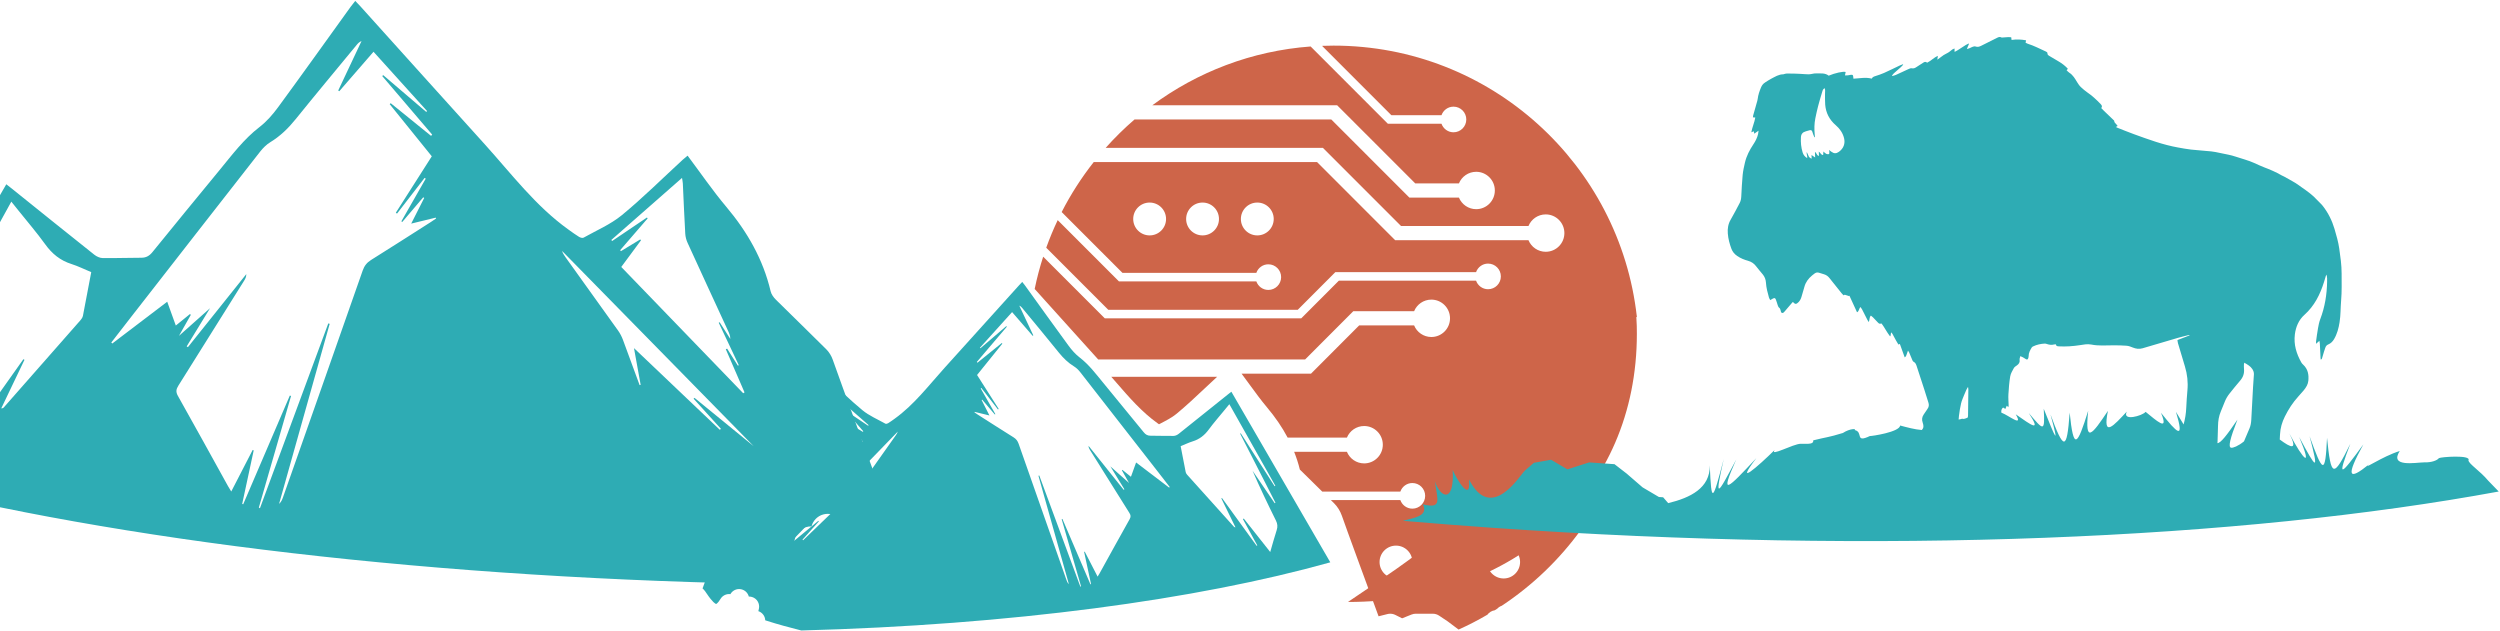 <?xml version="1.0" encoding="UTF-8"?>
<svg width="1370px" height="346px" viewBox="0 0 1370 346" version="1.1" xmlns="http://www.w3.org/2000/svg" xmlns:xlink="http://www.w3.org/1999/xlink">
    <!-- Generator: Sketch 60.1 (88133) - https://sketch.com -->
    <title>Group 12</title>
    <desc>Created with Sketch.</desc>
    <g id="Page-1" stroke="none" stroke-width="1" fill="none" fill-rule="evenodd" opacity="0.9">
        <g id="BH_HACKINFEST_HOMEPAGE_BUNBUN" transform="translate(0, -966)">
            <g id="Group-16" transform="translate(-87, 963)">
                <g id="Group-12">
                    <g id="Group-13" transform="translate(654, 0.5)">
                        <path d="M171.681,332.377 C263.36,332.377 330,272.209 330,185.5 C330,161 327,151.585 266.5,175.587 C269.745,177.046 258.753,175.756 230.681,203.583 C230.681,290.291 255.681,275.877 171.681,332.377 Z" id="Oval" fill="#C95435"></path>
                        <path d="M44.485,211.856 C51.791,220.288 58.693,228.252 67.272,234.384 C67.272,234.384 68.061,234.949 68.132,235 C68.396,234.861 68.662,234.724 68.927,234.586 C72.173,232.9 75.241,231.307 77.612,229.361 C82.885,225.02 88.059,220.156 93.059,215.451 C95.25,213.389 97.444,211.326 99.66,209.291 C99.766,209.193 99.892,209.097 100,209 L42,209 C42.835,209.957 43.67,210.915 44.485,211.856" id="Fill-58" fill="#C95435"></path>
                        <path d="M257,301.5 C261.972,301.5 266,305.529 266,310.499 C266,315.471 261.972,319.5 257,319.5 C252.03,319.5 248,315.471 248,310.499 C248,305.529 252.03,301.5 257,301.5 Z M226.999,319.5 C222.029,319.5 218,315.471 218,310.499 C218,305.529 222.029,301.5 226.999,301.5 C231.971,301.5 236,305.529 236,310.499 C236,315.471 231.971,319.5 226.999,319.5 Z M198.001,319.5 C193.029,319.5 189,315.471 189,310.499 C189,305.529 193.029,301.5 198.001,301.5 C202.971,301.5 207,305.529 207,310.499 C207,315.471 202.971,319.5 198.001,319.5 Z M121.999,131.5 C117.029,131.5 113,127.471 113,122.501 C113,117.529 117.029,113.5 121.999,113.5 C126.971,113.5 131,117.529 131,122.501 C131,127.471 126.971,131.5 121.999,131.5 Z M92.001,131.5 C87.031,131.5 83,127.471 83,122.501 C83,117.529 87.031,113.5 92.001,113.5 C96.971,113.5 101,117.529 101,122.501 C101,127.471 96.971,131.5 92.001,131.5 Z M63,131.5 C58.03,131.5 54,127.471 54,122.501 C54,117.529 58.03,113.5 63,113.5 C67.97,113.5 72,117.529 72,122.501 C72,127.471 67.97,131.5 63,131.5 Z M157.485,27.629 L195.474,65.636 L222.936,65.636 C223.901,62.912 226.469,60.948 229.519,60.948 C233.389,60.948 236.529,64.094 236.529,67.971 C236.529,71.849 233.389,74.995 229.519,74.995 C226.469,74.995 223.901,73.03 222.936,70.306 L193.546,70.306 L151.226,27.969 C118.875,30.37 89.089,41.982 64.469,60.188 L165.76,60.188 L208.549,102.994 L232.496,102.994 C234.025,99.27 237.679,96.644 241.949,96.644 C247.593,96.644 252.172,101.231 252.172,106.886 C252.172,112.541 247.593,117.128 241.949,117.128 C237.679,117.128 234.025,114.502 232.496,110.777 L205.333,110.777 L162.545,67.971 L54.717,67.971 C49.105,72.804 43.822,78.008 38.895,83.537 L157.971,83.537 L200.76,126.343 L270.607,126.343 C272.135,122.618 275.791,119.992 280.059,119.992 C285.706,119.992 290.283,124.58 290.283,130.235 C290.283,135.89 285.706,140.477 280.059,140.477 C275.791,140.477 272.135,137.851 270.607,134.126 L197.544,134.126 L154.756,91.32 L32.36,91.32 C25.661,99.821 19.766,108.987 14.796,118.704 L48.104,152.027 L121.467,152.027 C122.43,149.303 124.998,147.339 128.048,147.339 C131.919,147.339 135.059,150.484 135.059,154.362 C135.059,158.239 131.919,161.385 128.048,161.385 C124.998,161.385 122.43,159.421 121.467,156.697 L46.176,156.697 L12.622,123.129 C10.29,128.041 8.19,133.086 6.338,138.248 L40.336,172.263 L144.174,172.263 L164.761,151.638 L241.879,151.638 C242.842,148.914 245.41,146.949 248.46,146.949 C252.33,146.949 255.47,150.095 255.47,153.973 C255.47,157.85 252.33,160.996 248.46,160.996 C245.41,160.996 242.842,159.032 241.879,156.308 L166.69,156.308 L146.104,176.932 L38.408,176.932 L4.66,143.17 C2.792,148.931 1.243,154.833 0,160.848 L5.279,166.713 C15.121,177.65 24.965,188.583 34.828,199.503 L148.191,199.503 L174.603,173.041 L207.933,173.041 C209.462,169.316 213.117,166.69 217.386,166.69 C223.031,166.69 227.61,171.277 227.61,176.932 C227.61,182.587 223.031,187.175 217.386,187.175 C213.117,187.175 209.462,184.549 207.933,180.824 L177.823,180.824 L151.41,207.286 L113.395,207.286 C114.853,209.236 116.281,211.187 117.694,213.128 C120.937,217.576 123.999,221.778 127.32,225.733 C131.889,231.165 135.646,236.665 138.629,242.309 L171.109,242.309 C172.64,238.584 176.294,235.958 180.563,235.958 C186.208,235.958 190.785,240.545 190.785,246.2 C190.785,251.856 186.208,256.443 180.563,256.443 C176.294,256.443 172.64,253.817 171.109,250.092 L142.195,250.092 C143.455,253.275 144.508,256.508 145.318,259.813 C145.322,259.816 145.325,259.821 145.33,259.824 C148.153,262.633 150.983,265.398 153.809,268.162 C155.072,269.397 156.323,270.647 157.584,271.884 L200.393,271.884 C201.358,269.16 203.926,267.196 206.976,267.196 C210.847,267.196 213.987,270.342 213.987,274.219 C213.987,278.096 210.847,281.242 206.976,281.242 C203.926,281.242 201.358,279.278 200.393,276.554 L162.321,276.554 C162.899,277.128 163.485,277.692 164.062,278.269 C165.934,280.125 167.472,282.59 168.364,285.18 C170.325,290.938 184.058,328.273 188.459,340.228 L193.35,339.003 C193.848,338.88 194.353,338.817 194.857,338.817 C195.816,338.817 196.767,339.04 197.637,339.474 L201.355,341.337 L206.534,339.263 C207.267,338.968 208.05,338.817 208.841,338.817 L218.163,338.817 C219.39,338.817 220.59,339.18 221.611,339.863 L226.272,342.977 C226.367,343.04 226.461,343.107 226.553,343.176 L232.306,347.5 C237.721,345.064 242.985,342.351 248.075,339.373 C249.02,338.094 250.44,337.189 252.111,336.931 C252.571,336.644 253.03,336.358 253.486,336.067 C254.17,335.34 255.02,334.786 255.965,334.454 C272.839,323.283 287.578,309.139 299.417,292.755 L295.851,286.222 L292.197,282.807 C291.836,282.483 291.49,282.156 291.167,281.807 C291.167,281.807 290.106,280.659 289.902,280.439 C289.897,280.456 289.893,280.475 289.89,280.494 C289.464,282.495 288.619,284.281 287.38,285.794 C285.965,287.525 284.431,288.456 283.027,288.932 C282.904,289.095 282.781,289.257 282.657,289.419 C280.266,292.598 277.272,293.069 275.698,293.071 L275.038,293.071 L274.278,292.949 C273.517,292.817 271.66,292.356 270.038,290.854 L268.431,291.936 L264.244,284.819 C263.975,284.412 263.484,283.657 263.099,282.593 C262.416,280.702 261.729,278.682 261.348,276.403 C260.742,275.774 260.141,275.142 259.555,274.496 C257.427,274.004 255.548,273.271 253.833,272.269 C251.355,270.819 249.518,268.811 248.373,266.302 C247.169,263.659 246.405,261.164 246.035,258.672 C245.511,255.135 245.999,251.834 247.486,248.858 C248.131,247.569 248.731,246.197 249.364,244.743 C249.551,244.317 249.737,243.89 249.925,243.466 L249.907,242.321 C249.866,240.114 249.827,237.831 249.89,235.5 C249.939,233.496 250.224,231.6 250.506,229.83 C250.654,228.916 250.853,228.013 251.109,227.107 L251.853,220.375 L252.174,213.904 C252.174,213.641 252.18,212.922 252.365,212.033 C252.556,211.096 253.463,206.76 253.463,206.76 C253.609,204.405 254.192,202.375 254.751,200.683 C255.536,198.301 256.995,196.285 258.973,194.853 L259.459,194.492 C260.048,194.052 260.779,193.502 261.645,192.978 L262.193,192.638 C263.45,191.846 265.445,190.588 268.122,190.118 C269.685,189.614 271.057,189.527 272.028,189.51 C272.167,189.506 272.311,189.491 272.452,189.48 C272.827,189.452 273.198,189.427 273.573,189.416 L274.421,189.387 C275.33,189.355 276.239,189.326 277.148,189.326 C277.148,189.326 278.33,189.337 278.355,189.335 C279.522,188.991 280.633,188.803 281.739,188.764 C281.944,188.758 282.144,188.737 282.345,188.722 C282.973,188.672 283.602,188.63 284.222,188.63 C284.894,188.63 285.549,188.677 286.183,188.772 C287.98,188.107 290.27,187.453 292.326,187.453 C293.21,187.453 294.063,187.57 294.858,187.802 L299.524,189.156 C299.68,189.145 299.835,189.136 299.995,189.128 C300.212,189.027 300.436,188.929 300.668,188.837 C301.53,188.495 302.419,188.14 303.095,187.78 C304.266,187.153 305.42,186.491 306.576,185.828 C307.246,185.445 307.916,185.062 308.587,184.684 C309.011,184.446 309.466,184.23 309.926,184.023 L316.074,181.12 L317.308,182.903 C318.058,182.48 318.835,182.17 319.632,181.979 C320.359,181.378 321.307,180.67 322.486,180.067 L326.624,177.947 C327.421,177.359 328.14,177.041 328.512,176.878 L330,176.135 C320.707,92.522 249.841,27.5 163.783,27.5 C161.674,27.5 159.576,27.553 157.485,27.629 Z" id="Fill-59" fill="#C95435"></path>
                        <path d="M670.326,226.292 C669.478,228.697 668.661,231.117 667.837,233.532 C664.8,236.374 662.104,237.59 661.051,237.495 C659.298,237.338 660.096,232.593 663.42,221.912 C658.24,230.821 655.164,235.394 653.375,235.514 C653.387,235.29 653.401,235.066 653.396,234.842 C653.315,231.919 653.21,228.995 653.044,226.079 C652.888,223.329 653.133,220.648 654.031,218.032 C654.652,216.227 655.243,214.409 655.815,212.588 C656.356,210.866 657.162,209.279 658.201,207.804 C659.909,205.368 661.569,202.896 663.369,200.529 C664.898,198.521 665.489,196.367 665.071,193.899 C664.933,193.1 664.912,192.282 664.865,191.473 C664.851,191.209 664.926,190.941 664.982,190.5 C666.789,191.385 668.488,192.155 669.653,193.712 C670.277,194.546 670.685,195.489 670.699,196.529 C670.734,198.882 670.685,201.237 670.715,203.591 C670.792,209.519 670.876,215.449 670.996,221.376 C671.028,223.059 670.89,224.69 670.326,226.292 Z M634.175,226.583 C632.866,224.807 631.308,222.598 629.508,219.984 C635.509,235.686 630.952,231.427 621.36,221.077 C626.786,231.796 618.852,225.225 612.924,221.141 C611.354,223.472 600.307,227.362 602.624,221.734 C599.441,225.647 596.343,229.638 594.299,230.696 C592.254,231.752 591.262,229.875 592.289,222.054 C584.577,235.587 580.823,241.395 581.496,222.767 C576.855,242.361 575.052,245.419 571.441,224.471 C571.408,246.025 569.564,245.093 561.006,226.163 C567.54,244.761 564.343,238.384 557.108,223.364 C558.756,236.355 557.878,235.273 549.102,226.265 C556.959,236.689 551.125,232.901 542.029,227.461 C546.833,234.54 538.49,228.416 534.103,227.092 C534.086,227.012 534.063,226.933 534.051,226.853 C533.902,225.893 534.051,225.003 534.848,224.229 C535.234,224.434 535.612,224.637 536.152,224.925 C536.368,224.3 536.555,223.761 536.778,223.11 C537.067,223.325 537.328,223.518 537.721,223.814 C537.763,223.415 537.833,223.154 537.81,222.903 C537.624,220.885 537.272,218.872 537.253,216.855 C537.221,213.539 537.235,210.205 537.558,206.91 C537.717,205.314 538.543,203.753 539.23,202.252 C539.512,201.634 540.185,201.157 540.753,200.707 C541.834,199.845 542.393,198.87 542.053,197.429 C541.925,196.889 542.19,196.26 542.307,195.478 C542.9,195.695 543.352,195.819 543.767,196.018 C544.356,196.294 544.903,196.665 545.501,196.924 C546.174,197.219 546.486,197.062 546.687,196.363 C546.799,195.978 546.875,195.561 546.845,195.167 C546.703,193.387 547.444,191.856 548.203,190.336 C548.335,190.069 548.631,189.843 548.904,189.684 C550.841,188.561 552.958,187.97 555.168,187.689 C555.557,187.638 555.987,187.735 556.376,187.841 C557.711,188.21 559.031,188.266 560.358,187.811 C560.624,187.721 560.915,187.719 561.283,187.661 C561.472,188.699 562.235,188.671 563.048,188.658 C566.869,188.595 570.626,188.065 574.347,187.226 C576.419,186.76 578.492,186.153 580.646,186.435 C584.63,186.951 588.563,186.329 592.517,186.036 C595.002,185.854 597.498,185.702 599.988,185.732 C601.182,185.745 602.403,186.128 603.56,186.502 C605.339,187.078 607.081,187.168 608.844,186.511 C615.159,184.159 621.468,181.786 627.79,179.455 C629.664,178.763 631.581,178.178 633.481,177.548 C633.665,177.486 633.861,177.458 634.145,177.627 C632.005,178.625 629.865,179.621 627.58,180.689 C627.727,181.298 627.806,181.888 628.011,182.434 C629.555,186.575 631.118,190.71 632.689,194.839 C634.264,198.98 635.053,203.244 634.96,207.682 C634.89,210.964 634.923,214.249 634.99,217.53 C635.055,220.59 634.799,223.606 634.175,226.583 Z M515.967,230.611 C515.945,230.75 515.947,230.882 515.936,231.016 C514.819,231.692 513.789,232.184 512.863,231.923 C512.134,232.231 511.531,232.403 511,232.5 C511.013,231.807 511.015,231.112 511.048,230.42 C511.159,228.111 511.37,225.793 511.742,223.518 C512,221.946 512.59,220.434 513.064,218.908 C513.368,217.928 513.716,216.962 514.075,216.003 C514.267,215.487 514.526,214.999 514.753,214.5 C514.83,214.519 514.908,214.538 514.985,214.554 C515.049,214.95 515.148,215.341 515.172,215.737 C515.445,220.323 515.709,224.908 515.971,229.494 C515.991,229.866 516.026,230.248 515.967,230.611 Z M435.297,90.737 C433.918,91.859 432.719,91.93 431.218,90.976 C430.845,90.737 430.479,90.492 429.859,90.086 C430.002,90.625 430.087,90.804 430.089,90.985 C430.091,91.444 430.216,92.18 430,92.3 C429.605,92.515 428.934,92.515 428.499,92.332 C427.908,92.082 427.426,91.579 426.835,91.137 C426.835,91.825 426.835,92.46 426.835,93.087 C425.538,93.121 425.273,91.827 424.318,91.384 C424.404,92.229 424.477,92.947 424.557,93.736 C423.172,93.571 423.273,92.135 422.242,91.735 C422.341,92.708 422.432,93.587 422.55,94.734 C421.704,94.234 421.124,93.89 420.465,93.497 C420.549,94.22 420.615,94.775 420.699,95.5 C419.694,95.211 419.152,94.761 418.812,93.986 C418.52,93.321 418.102,92.708 417.741,92.073 C417.579,93.245 418.368,94.174 418.227,95.388 C416.874,94.688 416.027,93.77 415.524,92.472 C414.494,89.806 414.036,87.06 414.001,84.22 C413.977,82.481 414.773,81.373 416.419,80.799 C416.604,80.733 416.79,80.664 416.975,80.593 C419.626,79.565 419.619,79.57 420.582,82.118 C420.791,82.667 421.101,83.178 421.364,83.706 C421.458,83.672 421.552,83.635 421.646,83.598 C421.568,83.077 421.495,82.559 421.411,82.04 C420.948,79.152 420.777,76.252 421.155,73.346 C421.451,71.088 421.775,68.831 422.195,66.592 C422.716,63.832 423.331,61.086 423.954,58.344 C424.109,57.661 424.268,56.908 425.182,56.5 C425.28,56.922 425.412,57.278 425.44,57.64 C425.496,58.317 425.466,58.998 425.52,59.675 C425.668,61.607 425.74,63.55 426.027,65.463 C426.698,69.937 428.913,73.566 432.601,76.31 C434.956,78.062 436.696,80.251 437.607,83.018 C438.579,85.97 437.725,88.762 435.297,90.737 Z M802.873,245.697 C797.832,240.472 791.452,237.21 791.264,235.256 C792.631,232.106 775.923,234.505 775.011,235.256 C774.261,236.488 771.201,237.978 767.149,238.112 C762.547,238.495 748.157,242.321 753.341,232.85 C743.931,236.47 733.506,245.07 737.023,241.344 C726.494,251.202 724.65,249.14 733.218,230.616 C721.774,248.808 719.921,250.917 726.076,230.737 C717.994,250.581 716.779,249.806 713.095,228.382 C713.619,249.39 712.031,247.534 703.475,228.18 C710.16,247.69 708.69,246.367 697.812,228.983 C706.542,246.082 701.302,242.015 692.352,227.496 C697.778,236.59 693.914,235.393 687.313,231.147 C687.311,230.212 687.29,229.28 687.267,228.345 C687.174,224.862 687.917,221.549 689.243,218.345 C690.938,214.257 693.048,210.413 695.802,206.93 C696.74,205.747 697.673,204.561 698.548,203.332 C699.698,201.719 700.636,199.965 700.696,197.951 C700.796,194.61 700.044,191.555 697.255,189.33 C696.844,189.003 696.443,188.627 696.157,188.193 C693.15,183.629 691.253,178.697 691.557,173.142 C691.787,168.954 693.094,165.073 696.052,162.031 C701.163,156.776 703.814,150.352 705.477,143.394 C705.741,142.285 705.974,141.166 706.234,140.055 C706.285,139.832 706.394,139.621 706.556,139.192 C707.079,140.575 707.107,141.828 707.172,143.039 C707.548,150.094 706.912,157.036 704.85,163.832 C704.358,165.453 704.158,167.182 703.972,168.876 C703.71,171.265 703.578,173.669 703.408,176.066 C703.382,176.416 703.448,176.769 703.492,177.439 C704.142,176.773 704.594,176.309 705.21,175.678 C705.347,176.212 705.495,176.604 705.546,177.008 C705.876,179.678 706.18,182.351 706.501,185.021 C706.533,185.286 706.591,185.55 706.649,185.87 C707.323,185.713 707.297,185.195 707.392,184.805 C707.671,183.657 707.896,182.497 708.163,181.346 C708.33,180.632 708.542,179.929 708.718,179.216 C708.936,178.337 709.405,177.701 710.248,177.284 C711.572,176.627 712.477,175.553 713.146,174.235 C714.669,171.23 715.247,168.006 715.54,164.695 C715.892,160.739 715.484,156.788 715.551,152.837 C715.635,147.848 715.133,142.9 714.783,137.941 C714.46,133.38 713.499,128.916 712.535,124.45 C711.755,120.847 710.494,117.408 709.217,113.977 C707.539,109.469 705.126,105.362 701.897,101.782 C700.891,100.669 699.633,99.79 698.548,98.743 C695.974,96.254 692.953,94.405 689.904,92.586 C688.644,91.834 687.425,91.001 686.122,90.333 C684.023,89.254 681.873,88.277 679.735,87.272 C679.222,87.029 678.657,86.887 678.149,86.632 C674.998,85.071 671.69,83.938 668.328,82.927 C666.459,82.363 664.636,81.637 662.802,80.957 C659.463,79.716 655.952,79.136 652.53,78.222 C649.597,77.438 646.586,77.203 643.602,76.772 C642.028,76.544 640.445,76.312 638.859,76.259 C635.153,76.136 631.441,76.185 627.733,76.038 C625.376,75.943 623.024,75.651 620.674,75.405 C612.193,74.516 604.055,72.108 595.898,69.793 C592.843,68.923 589.827,67.916 586.792,66.967 C586.488,66.872 586.195,66.737 585.763,66.57 C586.109,66.333 586.36,66.166 586.713,65.927 C586.418,65.605 586.142,65.28 585.838,64.979 C585.357,64.503 584.719,64.178 584.665,63.352 C584.651,63.108 584.261,62.872 584.015,62.665 C582.232,61.171 580.44,59.691 578.656,58.197 C578.129,57.756 577.625,57.287 577.071,56.795 C577.7,55.828 577.261,55.225 576.548,54.582 C574.154,52.415 571.67,50.385 568.861,48.756 C567.595,48.023 566.432,47.107 565.273,46.211 C564.342,45.49 563.625,44.58 562.931,43.601 C561.623,41.754 560.363,39.81 558.259,38.678 C557.697,38.376 557.235,37.884 556.678,37.441 C556.901,37.137 557.084,36.887 557.282,36.617 C557.207,36.515 557.154,36.404 557.068,36.33 C555.538,34.963 553.855,33.831 552.006,32.928 C550.212,32.054 548.435,31.14 546.65,30.239 C546.093,29.959 545.587,29.652 545.559,28.905 C545.538,28.388 545.111,28.163 544.674,28.001 C541.242,26.715 537.878,25.242 534.296,24.388 C533.917,24.298 533.56,24.105 533.19,23.957 C533.255,23.493 533.306,23.14 533.381,22.616 C530.715,22.309 528.113,22.36 525.438,22.961 C525.34,22.486 525.257,22.07 525.145,21.518 C524.658,21.518 524.145,21.472 523.641,21.527 C522.628,21.641 521.623,21.815 520.613,21.952 C520.332,21.991 519.991,22.096 519.77,21.987 C518.846,21.527 518.117,21.957 517.372,22.397 C514.597,24.035 511.816,25.664 509.05,27.316 C508.071,27.903 507.105,28.267 505.921,27.912 C505.512,27.792 504.959,27.98 504.523,28.154 C503.959,28.379 503.452,28.743 502.909,29.019 C502.491,29.233 502.055,29.402 501.627,29.592 C501.556,29.529 501.479,29.467 501.405,29.404 C501.706,28.518 502.004,27.629 502.305,26.741 C502.243,26.685 502.178,26.629 502.113,26.574 C501.576,26.892 501.01,27.172 500.506,27.541 C499.055,28.597 497.636,29.697 496.192,30.764 C495.776,31.07 495.319,31.316 494.741,31.678 C494.685,31.012 494.646,30.516 494.588,29.824 C494.128,30.052 493.747,30.168 493.464,30.4 C492.835,30.917 492.28,31.527 491.644,32.033 C491.107,32.457 490.494,32.782 489.919,33.156 C489.547,33.395 489.15,33.606 488.811,33.887 C487.81,34.708 486.831,35.557 485.602,36.601 C485.663,35.78 485.702,35.258 485.76,34.485 C483.561,35.611 482.157,37.513 480.141,38.638 C479.294,37.935 478.593,38.304 477.861,38.884 C476.647,39.845 475.386,40.75 474.139,41.671 C473.496,42.146 472.818,42.378 471.969,42.274 C471.499,42.216 470.94,42.434 470.499,42.671 C468.165,43.928 465.864,45.246 463.531,46.506 C462.944,46.821 462.28,46.998 461.65,47.239 C461.581,47.155 461.511,47.07 461.439,46.986 C461.748,46.552 462.008,46.074 462.372,45.696 C463.557,44.459 464.789,43.267 465.981,42.037 C466.396,41.61 466.747,41.125 467.127,40.666 C467.069,40.583 467.009,40.499 466.951,40.413 C466.429,40.659 465.888,40.875 465.384,41.158 C462.574,42.733 459.8,44.376 456.958,45.891 C455.419,46.712 453.782,47.367 452.154,48.012 C451.437,48.295 450.824,48.605 450.478,49.459 C447.12,48.798 443.86,49.789 440.473,50.192 C440.389,49.733 440.327,49.427 440.28,49.118 C440.139,48.213 439.876,47.995 438.971,48.158 C438.369,48.264 437.789,48.482 437.188,48.592 C436.723,48.677 436.243,48.67 435.716,48.708 C435.808,47.986 435.885,47.399 435.962,46.831 C434.673,46.457 430.09,47.814 426.821,49.489 C424.717,48.028 422.319,48.633 419.992,48.715 C419.186,48.742 418.367,48.923 417.594,49.165 C416.28,49.575 414.961,49.592 413.602,49.566 C411.647,49.531 409.69,49.629 407.733,49.687 C406.918,49.712 406.105,49.814 405.29,49.83 C404.262,49.849 403.254,49.937 402.302,50.359 C402.191,50.408 402.072,50.469 401.956,50.478 C399.476,50.649 397.568,52.123 395.56,53.332 C394.445,54.004 393.421,54.83 392.365,55.596 C391.341,56.336 390.677,57.313 390.275,58.526 C389.581,60.624 388.993,62.73 388.901,64.958 C388.873,65.6 388.701,66.243 388.571,66.881 C388.067,69.315 387.549,71.742 387.05,74.175 C386.987,74.479 387.015,74.802 386.997,75.168 C387.442,75.168 387.795,75.168 388.308,75.168 C388.032,77.927 387.015,80.528 386.695,83.412 C387.166,83.168 387.528,82.978 388,82.734 C388.107,83.119 388.204,83.472 388.364,84.043 C389.11,83.437 389.739,82.927 390.584,82.24 C390.533,83.05 390.544,83.607 390.456,84.145 C390.12,86.226 389.288,88.124 388.253,89.943 C386.423,93.152 384.963,96.514 384.373,100.179 C384.004,102.469 383.653,104.785 383.591,107.096 C383.488,111.044 383.598,115 383.658,118.954 C383.679,120.2 383.53,121.394 383.022,122.531 C381.622,125.656 380.312,128.823 378.78,131.884 C377.528,134.382 377.315,136.941 377.712,139.614 C378.139,142.498 379.075,145.231 380.284,147.874 C381.025,149.493 382.216,150.681 383.735,151.567 C385.624,152.67 387.679,153.34 389.804,153.767 C391.64,154.138 393.138,154.983 394.378,156.389 C395.645,157.825 396.99,159.196 398.318,160.579 C399.518,161.829 400.219,163.303 400.44,165.02 C400.8,167.787 401.698,170.411 402.643,173.019 C402.813,173.493 403.152,173.908 403.444,174.404 C403.985,174.042 404.408,173.729 404.861,173.46 C405.701,172.957 406.105,173.045 406.516,173.924 C406.981,174.919 407.359,175.954 407.765,176.977 C407.993,177.55 408.255,178.038 408.833,178.402 C409.182,178.618 409.314,179.198 409.518,179.625 C409.758,180.119 409.697,180.857 410.394,180.975 C411.051,181.089 411.415,180.513 411.752,180.077 C412.82,178.69 413.842,177.265 414.882,175.857 C415.188,175.439 415.499,175.022 415.778,174.643 C415.975,174.687 416.08,174.678 416.126,174.725 C417.178,175.806 417.907,175.766 419.04,174.386 C419.755,173.513 420.178,172.516 420.41,171.418 C420.802,169.586 421.258,167.767 421.606,165.924 C422.105,163.289 423.466,161.163 425.372,159.354 C427.54,157.291 427.763,157.175 430.58,157.934 C431.012,158.05 431.453,158.145 431.889,158.242 C433.122,158.519 434.125,159.14 434.982,160.089 C437.359,162.723 439.779,165.319 442.191,167.922 C442.544,168.305 442.95,168.637 443.347,169.005 C443.663,168.811 443.902,168.664 443.981,168.613 C444.859,168.831 445.611,169.015 446.366,169.2 C446.428,169.119 446.491,169.036 446.556,168.952 C448.151,171.873 449.749,174.79 451.367,177.75 C452.528,177.061 452.175,175.66 453.071,174.75 C453.406,175.184 453.751,175.557 454.009,175.982 C455.091,177.759 456.145,179.553 457.216,181.332 C457.462,181.743 457.745,182.13 458.082,182.629 C458.704,181.432 458.14,180.098 459.066,179.021 C459.472,179.316 459.911,179.585 460.292,179.922 C461.211,180.731 462.096,181.574 463.004,182.397 C463.951,183.258 463.954,183.253 465.207,182.954 C467.014,185.042 468.409,187.501 470.285,189.576 C470.38,189.552 470.476,189.529 470.571,189.504 C470.622,188.849 470.673,188.191 470.733,187.439 C471.544,187.903 471.836,188.729 472.298,189.397 C472.807,190.137 473.25,190.919 473.745,191.666 C474.214,192.378 474.713,193.07 475.231,193.817 C475.481,193.68 475.672,193.575 475.978,193.408 C477.028,195.789 478.07,198.148 479.15,200.594 C479.872,200.069 479.949,199.408 480.13,198.807 C480.311,198.195 480.464,197.575 480.687,196.74 C481.028,197.204 481.247,197.436 481.388,197.708 C482.061,199.009 482.739,200.311 483.362,201.638 C483.575,202.095 483.761,202.468 484.276,202.687 C485.307,203.118 485.695,204.1 486.083,205.048 C487.757,209.162 489.433,213.276 491.091,217.398 C492.034,219.742 492.918,222.108 493.863,224.452 C494.36,225.686 494.263,226.811 493.541,227.939 C492.881,228.969 492.317,230.057 491.702,231.115 C490.866,232.558 490.805,234.015 491.474,235.56 C492.252,237.354 492.231,238.428 491.291,239.639 C487.406,239.623 482.967,238.718 479.28,238.006 C479.115,241.653 464.051,244.92 463.09,244.924 C455.001,249.476 459.549,242.968 454.599,242.217 C455.634,241.351 451.966,241.467 448.235,244.279 C440.322,247.346 439.403,247.107 432.326,249.435 C432.748,251.611 429.848,251.525 425.711,251.776 C421.569,252.026 408.891,260.388 411.645,256.137 C403.066,265.84 390.561,278.496 401.928,261.309 C387.44,279.058 382.947,284.645 390.965,262.84 C381.575,284.046 380.674,285.691 384.122,263.026 C379.657,286.531 379.133,288.754 376.718,267.102 C377.802,279.519 367.245,285.538 355.443,289.301 L352.439,286.299 L350.117,286.299 L340.829,281.659 L331.542,274.698 L324.577,270.058 L310.646,270.058 L299.037,274.698 L289.749,270.058 L280.462,272.378 C280.462,272.378 278.14,274.698 275.818,277.018 C273.497,279.339 259.566,307.18 245.635,283.979 C247.956,297.899 237.773,282.561 236.347,279.339 C238.669,297.899 230.677,295.164 227.06,286.299 C229.291,296.718 232.08,301.131 221.397,299.349 C224.36,304.574 219.526,306.34 214.241,308.068 C213.178,308.417 212.094,308.76 211,309.103 C227.065,309.356 243.248,309.5 259.566,309.5 C474.88,309.5 669.475,287.169 809,251.207 C807.147,249.539 805.023,247.63 802.873,245.697 L802.873,245.697 Z" id="Fill-60" fill="#17A3AC" transform="translate(510, 165.5) rotate(4) translate(-510, -165.5) "></path>
                    </g>
                    <g id="Group-14" transform="translate(0, 3.5)" fill="#17A3AC">
                        <path d="M761.236,295.214 C761.125,295.338 761.014,295.45 760.893,295.563 C751.628,286.645 742.361,277.715 732.654,268.356 C733.458,272.82 734.152,276.702 734.847,280.592 C734.736,280.613 734.615,280.643 734.504,280.674 C732.673,275.636 730.873,270.588 729.012,265.561 C728.619,264.516 728.105,263.482 727.462,262.57 C721.697,254.379 715.892,246.208 710.097,238.037 C709.654,237.412 709.253,236.777 709,236 C729.996,257.666 751.004,279.333 772,301 C765.522,295.634 759.032,290.279 752.554,284.914 C752.452,285.006 752.351,285.109 752.252,285.201 C755.249,288.539 758.248,291.876 761.236,295.214 Z M748.353,212 C748.465,212.76 748.588,213.255 748.619,213.762 C748.883,219.309 749.107,224.847 749.423,230.385 C749.484,231.407 749.759,232.47 750.186,233.392 C754.645,243.163 759.164,252.901 763.665,262.65 C764.01,263.399 764.306,264.159 764.306,265.101 C763.136,263.267 761.965,261.426 760.784,259.593 C760.682,259.644 760.581,259.695 760.479,259.744 C762.688,264.412 764.896,269.079 767.106,273.747 C767.003,273.797 766.902,273.848 766.8,273.898 C765.619,272.025 764.439,270.163 763.248,268.29 C763.105,268.36 762.962,268.42 762.819,268.492 C764.877,273.23 766.933,277.968 769,282.717 C768.858,282.808 768.715,282.908 768.572,283 C755.206,269.18 741.829,255.351 728.289,241.36 C730.548,238.312 732.666,235.447 734.794,232.582 C734.713,232.481 734.641,232.38 734.559,232.278 C732.442,233.564 730.314,234.85 728.196,236.135 C728.095,236.045 728.004,235.943 727.911,235.841 C730.935,232.35 733.969,228.856 736.992,225.354 C736.921,225.252 736.85,225.152 736.778,225.05 C732.941,227.631 729.103,230.224 725.275,232.804 C725.184,232.693 725.091,232.582 725,232.461 C732.706,225.708 740.412,218.954 748.353,212 Z M665.348,226.6 C658.765,230.798 652.193,235.025 645.571,239.162 C644.173,240.037 643.351,241.103 642.803,242.658 C634.093,267.58 625.321,292.47 616.568,317.371 C616.294,318.154 615.98,318.936 615.26,319.587 C620.817,299.798 626.375,280.009 631.932,260.222 C631.779,260.171 631.628,260.12 631.475,260.08 C623.972,280.386 616.466,300.694 608.963,321 C608.841,320.928 608.72,320.858 608.597,320.786 C612.136,308.529 615.665,296.261 619.205,284.004 C619.073,283.953 618.941,283.912 618.809,283.862 C613.689,295.805 608.567,307.757 603.445,319.699 C603.334,319.659 603.222,319.627 603.111,319.587 C604.378,313.702 605.647,307.817 606.904,301.943 C606.793,301.892 606.681,301.841 606.568,301.79 C604.246,306.293 601.924,310.805 599.511,315.492 C599.084,314.78 598.74,314.261 598.436,313.712 C592.95,303.793 587.493,293.853 581.937,283.974 C581.196,282.652 581.347,281.768 582.099,280.579 C589.339,269.074 596.539,257.538 603.74,246.013 C604.135,245.382 604.48,244.733 604.47,243.828 C598.06,251.856 591.642,259.875 585.233,267.904 C585.09,267.823 584.958,267.732 584.827,267.65 C587.544,263.199 590.272,258.747 592.523,255.058 C589.522,257.741 585.881,260.973 582.281,264.185 C583.559,261.939 584.878,259.591 586.195,257.253 C586.093,257.172 586.003,257.08 585.902,256.999 C584.411,258.209 582.921,259.428 581.247,260.78 C580.303,258.158 579.401,255.678 578.417,252.934 C572.303,257.588 566.308,262.142 560.315,266.705 C560.215,266.594 560.103,266.482 560,266.37 C562.131,263.617 564.26,260.852 566.401,258.107 C580.608,239.874 594.795,221.64 609.033,203.437 C609.967,202.248 611.112,201.11 612.391,200.328 C615.687,198.315 618.342,195.712 620.757,192.714 C627.39,184.481 634.163,176.371 640.876,168.21 C641.271,167.733 641.708,167.284 642.428,167 C639.873,172.428 637.307,177.865 634.751,183.292 C634.863,183.373 634.974,183.455 635.086,183.547 C638.807,179.257 642.531,174.968 646.372,170.527 C652.316,177.113 658.167,183.597 664.019,190.082 C663.918,190.173 663.826,190.265 663.735,190.356 C659.01,186.31 654.284,182.277 649.558,178.231 C649.456,178.333 649.344,178.435 649.242,178.535 C654.729,184.969 660.206,191.403 665.692,197.836 C665.57,197.978 665.458,198.122 665.337,198.264 C660.905,194.666 656.465,191.068 652.032,187.48 C651.921,187.592 651.819,187.704 651.708,187.815 C656.321,193.538 660.937,199.26 665.57,204.992 C661.574,211.273 657.65,217.432 653.725,223.592 C653.847,223.694 653.979,223.794 654.111,223.887 C657.143,219.963 660.166,216.04 663.197,212.117 C663.329,212.198 663.461,212.269 663.582,212.35 C660.905,217.046 658.218,221.742 655.541,226.437 C655.642,226.498 655.743,226.57 655.845,226.64 C658.137,223.936 660.438,221.233 662.741,218.52 C662.853,218.591 662.964,218.652 663.076,218.712 C661.717,221.406 660.348,224.099 658.787,227.178 C661.747,226.458 664.313,225.828 666.868,225.207 C666.909,225.299 666.95,225.39 667,225.472 C666.452,225.848 665.915,226.244 665.348,226.6 Z M551.224,258.267 C551.121,258.78 550.772,259.292 550.411,259.694 C541.898,269.187 533.365,278.659 524.83,288.133 C524.665,288.324 524.439,288.474 523.956,288.474 C526.537,283.195 529.128,277.917 531.709,272.626 C531.586,272.557 531.473,272.495 531.349,272.426 C525.025,281.154 518.692,289.872 512.369,298.601 C512.245,298.53 512.122,298.47 511.999,298.399 C514.62,293.583 517.252,288.766 519.884,283.95 C519.719,283.859 519.566,283.769 519.412,283.668 C514.672,289.662 509.932,295.664 504.914,302 C503.67,297.736 502.611,293.813 501.357,289.952 C500.77,288.103 500.904,286.544 501.778,284.785 C506.251,275.774 510.601,266.704 514.62,257.433 C510.57,263.375 506.528,269.318 502.477,275.251 C502.333,275.182 502.19,275.111 502.046,275.03 C508.502,262.399 514.949,249.769 521.407,237.14 C521.282,237.08 521.169,237.02 521.056,236.958 C514.877,246.621 508.697,256.277 502.519,265.94 C502.385,265.859 502.251,265.788 502.107,265.717 C510.457,250.906 518.805,236.093 527.318,221 C528.213,222.096 528.964,223.001 529.705,223.906 C532.686,227.557 535.821,231.106 538.608,234.888 C540.901,238.015 543.666,240.216 547.43,241.374 C549.64,242.057 551.748,243.092 554,244.008 C553.065,248.845 552.17,253.561 551.224,258.267 Z M781.656,339.416 C781.697,338.385 782.026,337.367 782.639,336.488 C783.334,335.496 784.315,334.781 785.419,334.415 C785.317,333.982 785.216,333.529 785.114,333.056 C784.519,330.275 786.146,327.499 788.864,326.662 C789.401,326.496 789.945,326.416 790.48,326.416 C790.538,326.416 790.596,326.418 790.653,326.419 C791.132,324.566 792.563,323.037 794.503,322.501 C794.992,322.365 795.484,322.299 795.97,322.299 C797.922,322.299 799.766,323.349 800.747,325.09 C800.983,325.06 801.221,325.045 801.455,325.045 C803.339,325.045 805.147,326.018 806.163,327.71 C807.617,330.135 808.542,330.48 808.55,330.483 C808.923,330.406 810.416,329.709 813.786,324.681 C814.422,323.732 814.843,323.106 815.411,322.536 L816,321.948 C812.921,313.602 799.503,277.203 797.642,271.757 C797.207,270.493 796.429,269.22 795.48,268.279 C790.021,262.819 784.45,257.489 778.972,252.051 C778.215,251.303 777.467,250.291 777.234,249.28 C774.747,238.764 769.561,229.745 762.637,221.524 C758.179,216.225 754.247,210.482 749.961,204.77 C749.335,205.295 748.808,205.7 748.314,206.154 C741.702,212.231 735.314,218.582 728.39,224.284 C724.67,227.338 720.039,229.299 715.785,231.685 C715.431,231.878 714.704,231.665 714.299,231.412 C713.105,230.685 711.973,229.845 710.841,229.037 C700.035,221.311 692.12,210.745 683.346,201.048 C669.689,185.962 656.083,170.835 642.457,155.729 C641.992,155.213 641.497,154.718 640.809,154 C640.254,154.708 639.749,155.315 639.284,155.952 C631.358,166.932 623.494,177.954 615.487,188.863 C613.728,191.261 611.696,193.597 609.352,195.396 C604.207,199.35 600.406,204.466 596.353,209.38 C588.952,218.359 581.563,227.358 574.225,236.398 C573.204,237.651 572.142,238.278 570.515,238.269 C566.31,238.258 562.095,238.44 557.89,238.38 C556.949,238.369 555.868,237.874 555.12,237.278 C546.103,230.119 537.146,222.909 528.18,215.709 C527.585,215.234 526.978,214.769 526.21,214.162 C509.755,242.468 489.186,278.041 472,307.653 C545.12,328.161 647.144,341.971 761.894,345 C767.743,343.53 775.004,341.594 781.199,339.567 C781.314,339.53 781.474,339.477 781.656,339.416 L781.656,339.416 Z" id="Fill-57-Copy" transform="translate(644, 249.5) scale(-1, 1) translate(-644, -249.5) "></path>
                        <path d="M482.059,234.476 C481.875,234.679 481.691,234.865 481.488,235.05 C466.046,220.369 450.602,205.67 434.423,190.263 C435.763,197.612 436.919,204.002 438.078,210.405 C437.894,210.44 437.691,210.49 437.507,210.54 C434.455,202.247 431.455,193.937 428.353,185.662 C427.698,183.942 426.842,182.24 425.77,180.739 C416.161,167.254 406.486,153.804 396.828,140.354 C396.09,139.324 395.421,138.279 395,137 C429.994,172.665 465.006,208.333 500,244 C489.203,235.167 478.386,226.352 467.589,217.521 C467.421,217.672 467.252,217.841 467.086,217.992 C472.082,223.487 477.08,228.98 482.059,234.476 Z M460.746,97 C460.931,98.263 461.135,99.085 461.186,99.928 C461.624,109.147 461.995,118.351 462.52,127.555 C462.621,129.254 463.077,131.021 463.785,132.554 C471.183,148.791 478.682,164.976 486.149,181.18 C486.722,182.424 487.212,183.687 487.212,185.252 C485.271,182.205 483.329,179.145 481.369,176.098 C481.199,176.183 481.032,176.267 480.862,176.35 C484.528,184.107 488.191,191.863 491.857,199.621 C491.687,199.706 491.52,199.79 491.35,199.872 C489.39,196.76 487.432,193.665 485.456,190.552 C485.22,190.669 484.982,190.769 484.746,190.888 C488.159,198.762 491.57,206.637 495,214.53 C494.764,214.68 494.528,214.847 494.289,215 C472.114,192.032 449.92,169.048 427.456,145.795 C431.204,140.73 434.719,135.968 438.249,131.206 C438.114,131.04 437.995,130.871 437.859,130.702 C434.347,132.839 430.817,134.977 427.303,137.112 C427.135,136.961 426.984,136.792 426.83,136.623 C431.846,130.82 436.881,125.015 441.897,119.194 C441.777,119.025 441.66,118.858 441.541,118.689 C435.175,122.978 428.806,127.287 422.456,131.576 C422.305,131.391 422.151,131.206 422,131.005 C434.785,119.783 447.571,108.558 460.746,97 Z M323.252,121.076 C312.3,128.054 301.369,135.08 290.352,141.958 C288.026,143.412 286.659,145.184 285.748,147.769 C271.258,189.198 256.665,230.574 242.104,271.967 C241.648,273.269 241.126,274.569 239.929,275.652 C249.173,242.756 258.419,209.86 267.663,176.966 C267.409,176.881 267.157,176.796 266.903,176.73 C254.421,210.486 241.935,244.244 229.453,278 C229.249,277.881 229.048,277.764 228.844,277.645 C234.731,257.269 240.602,236.876 246.491,216.501 C246.271,216.416 246.052,216.347 245.832,216.265 C237.314,236.117 228.793,255.985 220.273,275.838 C220.088,275.771 219.902,275.718 219.717,275.652 C221.825,265.869 223.937,256.086 226.027,246.322 C225.842,246.237 225.656,246.152 225.469,246.067 C221.606,253.552 217.743,261.053 213.729,268.843 C213.019,267.66 212.446,266.798 211.94,265.885 C202.813,249.397 193.736,232.872 184.493,216.45 C183.261,214.253 183.513,212.783 184.763,210.807 C196.807,191.681 208.785,172.506 220.763,153.346 C221.42,152.298 221.995,151.218 221.979,149.713 C211.315,163.06 200.638,176.39 189.977,189.737 C189.738,189.601 189.519,189.45 189.301,189.315 C193.821,181.915 198.36,174.514 202.103,168.382 C197.112,172.843 191.055,178.216 185.065,183.554 C187.192,179.821 189.386,175.918 191.577,172.031 C191.408,171.896 191.257,171.744 191.089,171.609 C188.61,173.62 186.13,175.647 183.345,177.895 C181.775,173.535 180.275,169.412 178.638,164.851 C168.466,172.588 158.494,180.158 148.524,187.744 C148.357,187.558 148.172,187.372 148,187.187 C151.545,182.609 155.087,178.014 158.648,173.45 C182.283,143.141 205.884,112.829 229.57,82.571 C231.122,80.594 233.027,78.702 235.154,77.402 C240.638,74.056 245.056,69.729 249.072,64.745 C260.106,51.06 271.374,37.578 282.542,24.011 C283.199,23.218 283.925,22.472 285.122,22 C280.873,31.024 276.604,40.061 272.352,49.083 C272.538,49.218 272.723,49.353 272.909,49.507 C279.1,42.375 285.294,35.246 291.685,27.864 C301.572,38.812 311.306,49.59 321.04,60.37 C320.873,60.521 320.72,60.675 320.569,60.826 C312.708,54.1 304.847,47.395 296.984,40.669 C296.814,40.839 296.629,41.008 296.459,41.176 C305.586,51.871 314.698,62.567 323.825,73.26 C323.621,73.496 323.435,73.735 323.234,73.971 C315.861,67.99 308.474,62.01 301.101,56.045 C300.915,56.231 300.746,56.416 300.56,56.602 C308.236,66.114 315.913,75.627 323.621,85.155 C316.974,95.596 310.445,105.835 303.917,116.074 C304.119,116.244 304.338,116.411 304.558,116.565 C309.603,110.043 314.631,103.521 319.673,96.999 C319.893,97.135 320.113,97.252 320.314,97.387 C315.861,105.193 311.391,112.999 306.937,120.805 C307.105,120.906 307.274,121.025 307.443,121.142 C311.256,116.648 315.085,112.153 318.915,107.644 C319.101,107.761 319.286,107.862 319.472,107.963 C317.212,112.442 314.933,116.918 312.337,122.037 C317.262,120.84 321.53,119.792 325.78,118.76 C325.849,118.913 325.918,119.065 326,119.2 C325.089,119.826 324.196,120.484 323.252,121.076 Z M132.444,172.571 C132.274,173.433 131.701,174.292 131.108,174.968 C117.134,190.907 103.128,206.811 89.117,222.717 C88.847,223.038 88.476,223.29 87.683,223.29 C91.919,214.426 96.173,205.564 100.409,196.681 C100.207,196.565 100.021,196.461 99.817,196.345 C89.438,211 79.042,225.636 68.662,240.294 C68.458,240.175 68.257,240.074 68.055,239.955 C72.357,231.867 76.678,223.78 80.998,215.693 C80.728,215.542 80.476,215.39 80.224,215.221 C72.442,225.284 64.662,235.362 56.425,246 C54.383,238.841 52.645,232.255 50.585,225.772 C49.623,222.666 49.843,220.049 51.277,217.095 C58.619,201.966 65.76,186.738 72.357,171.171 C65.709,181.149 59.075,191.127 52.425,201.088 C52.189,200.971 51.953,200.852 51.717,200.717 C62.314,179.51 72.898,158.303 83.498,137.099 C83.294,136.998 83.108,136.897 82.923,136.794 C72.779,153.019 62.635,169.23 52.493,185.455 C52.274,185.32 52.054,185.2 51.818,185.081 C65.524,160.212 79.227,135.341 93.202,110 C94.67,111.84 95.902,113.36 97.119,114.879 C102.012,121.009 107.16,126.967 111.734,133.317 C115.498,138.568 120.036,142.264 126.215,144.207 C129.843,145.356 133.303,147.093 137,148.63 C135.465,156.752 133.997,164.669 132.444,172.571 Z M516.693,309.673 C516.761,307.952 517.311,306.251 518.334,304.784 C519.493,303.127 521.13,301.933 522.972,301.321 C522.803,300.599 522.634,299.842 522.464,299.051 C521.471,294.408 524.186,289.771 528.721,288.372 C529.616,288.095 530.525,287.962 531.418,287.962 C531.514,287.962 531.61,287.964 531.706,287.967 C532.505,284.872 534.893,282.319 538.13,281.423 C538.945,281.196 539.767,281.086 540.578,281.086 C543.835,281.086 546.912,282.839 548.549,285.748 C548.943,285.697 549.339,285.672 549.73,285.672 C552.874,285.672 555.891,287.297 557.585,290.124 C560.012,294.174 561.555,294.749 561.569,294.754 C562.191,294.625 564.682,293.461 570.305,285.065 C571.367,283.479 572.07,282.433 573.018,281.482 L574,280.499 C568.863,266.56 546.473,205.768 543.368,196.673 C542.643,194.562 541.345,192.435 539.76,190.865 C530.651,181.744 521.356,172.844 512.215,163.76 C510.951,162.511 509.703,160.821 509.314,159.132 C505.166,141.57 496.512,126.506 484.958,112.776 C477.519,103.926 470.958,94.333 463.806,84.793 C462.762,85.671 461.883,86.347 461.059,87.106 C450.027,97.256 439.367,107.861 427.813,117.385 C421.606,122.485 413.88,125.761 406.781,129.747 C406.19,130.068 404.976,129.712 404.301,129.291 C402.309,128.076 400.421,126.673 398.532,125.323 C380.501,112.421 367.294,94.773 352.653,78.577 C329.865,53.382 307.161,28.118 284.426,2.888 C283.65,2.026 282.823,1.199 281.676,0 C280.749,1.183 279.906,2.196 279.13,3.259 C265.905,21.599 252.784,40.007 239.424,58.227 C236.489,62.232 233.098,66.133 229.186,69.138 C220.601,75.742 214.259,84.287 207.496,92.493 C195.147,107.49 182.817,122.52 170.573,137.618 C168.87,139.711 167.098,140.758 164.383,140.742 C157.366,140.724 150.333,141.029 143.316,140.928 C141.746,140.91 139.942,140.082 138.694,139.087 C123.648,127.131 108.703,115.089 93.742,103.064 C92.749,102.271 91.737,101.494 90.455,100.481 C62.999,147.756 28.677,207.169 0,256.624 C122.009,290.875 292.246,313.941 483.719,319 C493.479,316.545 505.594,313.311 515.93,309.925 C516.123,309.864 516.391,309.776 516.693,309.673 L516.693,309.673 Z" id="Fill-57"></path>
                    </g>
                </g>
            </g>
        </g>
    </g>
</svg>